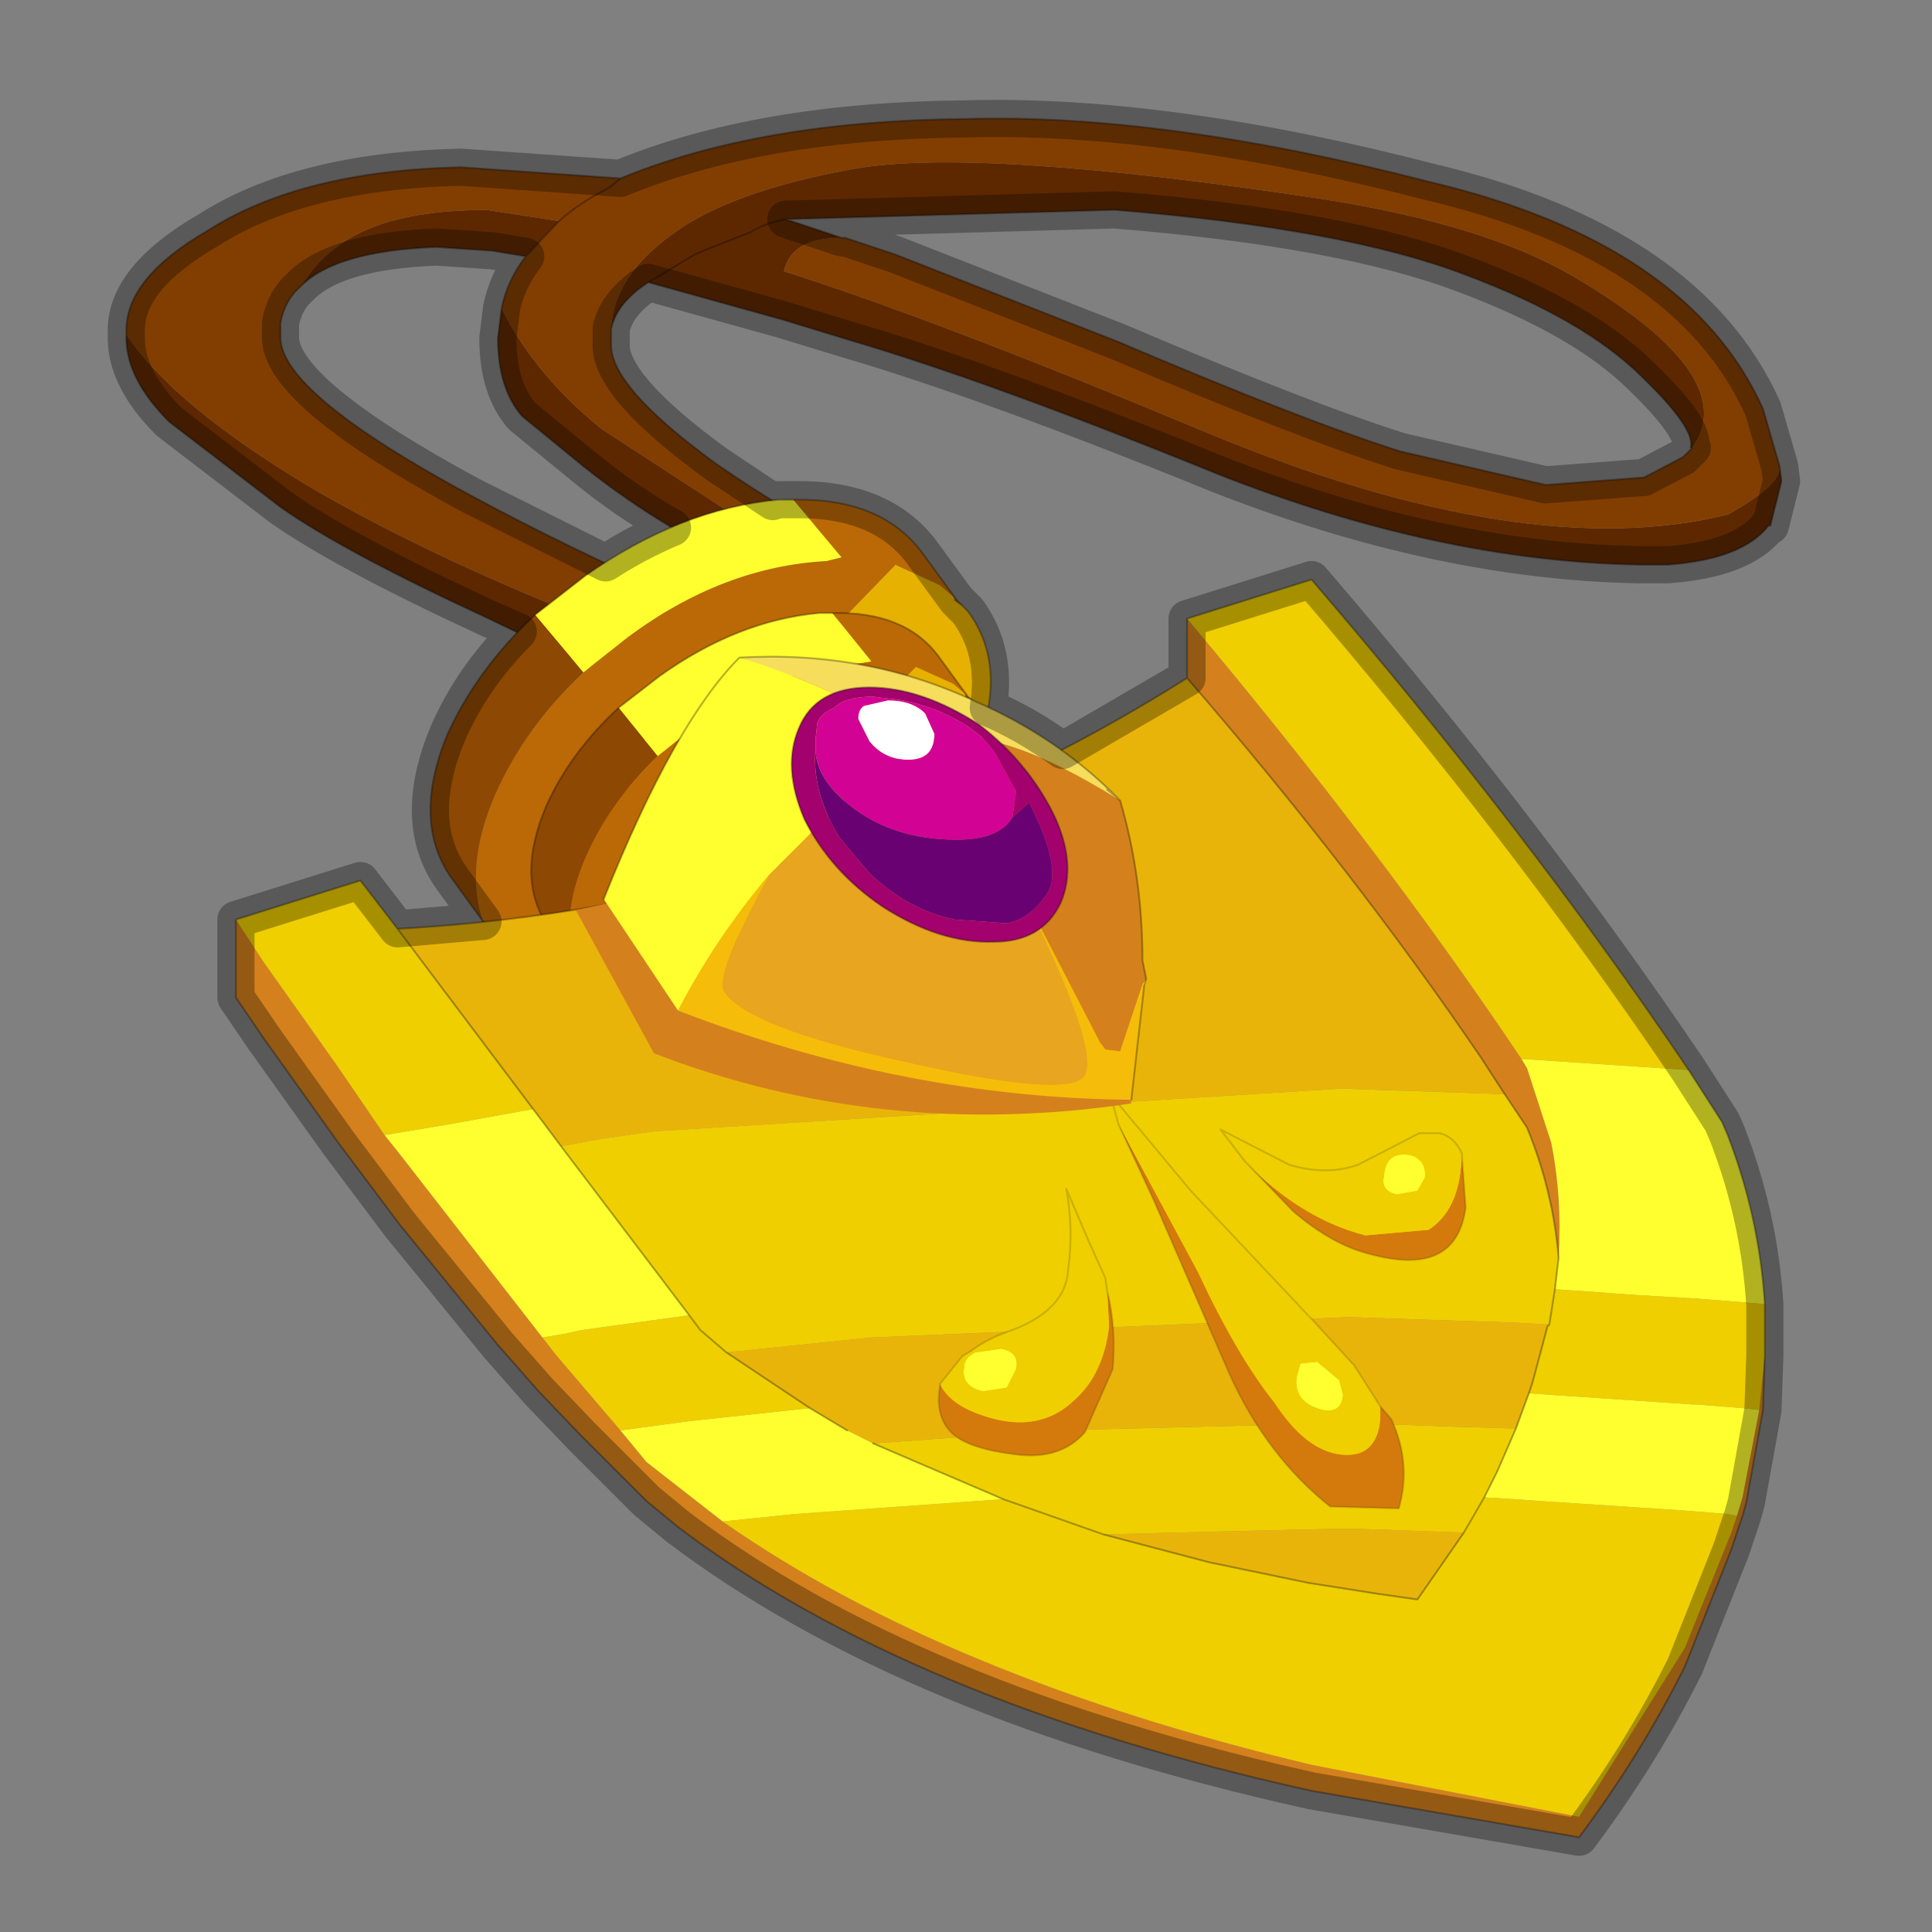 <?xml version="1.0" encoding="UTF-8" standalone="no"?>
<svg xmlns:xlink="http://www.w3.org/1999/xlink" height="520.0px" width="520.0px" xmlns="http://www.w3.org/2000/svg">
  <rect width="100%" height="100%" fill="#808080" stroke="none"/>
  <g transform="matrix(10.0, 0.0, 0.0, 10.0, 0.0, 0.0)">
    <use height="52.0" transform="matrix(1.0, 0.0, 0.0, 1.0, 0.0, 0.0)" width="52.0" xlink:href="#sprite0"/>
  </g>
  <defs>
    <g id="sprite0" transform="matrix(1.0, 0.0, 0.0, 1.0, 0.0, 0.0)">
      <use height="52.0" transform="matrix(1.0, 0.0, 0.0, 1.0, 0.0, 0.0)" width="52.0" xlink:href="#sprite1"/>
      <use height="47.25" transform="matrix(1.0, 0.0, 0.0, 1.0, 2.9, 2.7)" width="45.55" xlink:href="#shape1"/>
    </g>
    <g id="sprite1" transform="matrix(1.0, 0.0, 0.0, 1.0, 0.0, 0.0)">
      <use height="52.0" transform="matrix(1.0, 0.0, 0.0, 1.0, 0.0, 0.0)" width="52.0" xlink:href="#shape0"/>
    </g>
    <g id="shape0" transform="matrix(1.0, 0.0, 0.0, 1.0, 0.0, 0.0)">
      <path d="M52.0 0.0 L52.0 52.0 0.0 52.0 0.0 0.0 52.0 0.0" fill="#ffba2e" fill-opacity="0.0" fill-rule="evenodd" stroke="none"/>
    </g>
    <g id="shape1" transform="matrix(1.0, 0.0, 0.0, 1.0, -2.9, -2.7)">
      <path d="M45.55 12.05 L45.5 12.05 Q45.65 11.55 44.2 10.15 42.65 8.6 39.45 7.4 36.2 6.15 30.0 5.65 L21.15 5.9 Q20.6 6.0 20.2 6.25 L19.05 6.7 18.7 6.85 17.45 7.6 18.7 6.85 19.05 6.7 20.2 6.25 Q20.6 6.0 21.15 5.9 L22.65 6.4 Q21.3 6.4 21.1 7.3 25.2 8.6 32.5 11.65 41.05 15.2 46.5 13.85 47.95 13.05 47.9 12.55 L47.95 12.95 47.65 14.15 47.6 14.15 Q46.9 15.05 44.9 15.2 L44.1 15.2 Q38.7 15.1 32.75 12.75 26.6 10.25 22.85 9.15 L21.05 8.6 17.45 7.6 Q16.6 8.15 16.45 8.85 16.5 7.45 18.1 6.3 19.65 5.15 22.95 4.55 26.25 3.95 35.55 5.35 40.05 6.05 42.45 7.5 46.9 10.15 45.55 12.05 M15.05 5.95 L14.15 6.9 13.25 6.75 11.75 6.65 Q9.05 6.75 8.1 7.7 8.6 6.9 9.35 6.45 10.65 5.65 13.1 5.65 L15.05 5.95 M13.5 8.3 Q14.4 10.1 16.2 11.55 L21.5 15.0 19.7 15.05 Q17.65 14.1 15.7 12.55 L14.05 11.2 Q13.4 10.45 13.4 9.1 L13.5 8.3 M17.1 17.15 L16.1 18.05 15.95 18.0 13.15 16.65 Q9.25 14.85 7.55 13.65 L4.55 11.35 Q3.35 10.15 3.4 9.0 4.7 10.95 8.5 13.2 12.15 15.3 17.1 17.15" fill="#5d2800" fill-rule="evenodd" stroke="none"/>
      <path d="M45.55 12.05 Q46.9 10.15 42.45 7.5 40.05 6.05 35.55 5.35 26.25 3.95 22.95 4.55 19.65 5.15 18.1 6.3 16.5 7.45 16.45 8.85 L16.45 9.1 16.45 9.25 Q16.4 10.4 19.3 12.5 21.4 13.95 23.4 14.9 L21.5 15.0 16.2 11.55 Q14.4 10.1 13.5 8.3 13.65 7.55 14.15 6.9 L15.05 5.95 Q15.6 5.45 16.4 5.05 L16.7 4.8 16.4 5.05 Q15.6 5.45 15.05 5.95 L13.1 5.65 Q10.65 5.65 9.35 6.45 8.6 6.9 8.1 7.7 7.65 8.1 7.55 8.7 L7.55 9.05 Q7.5 10.55 12.7 13.35 15.2 14.7 18.35 16.1 L17.1 17.15 Q12.15 15.3 8.5 13.2 4.7 10.95 3.4 9.0 L3.4 8.95 Q3.35 7.5 5.6 6.2 8.1 4.6 12.4 4.5 L16.7 4.8 Q20.45 3.25 26.0 3.2 31.35 3.05 38.5 4.9 45.45 6.55 47.45 11.0 L47.9 12.55 Q47.95 13.05 46.5 13.85 41.05 15.2 32.5 11.65 25.2 8.6 21.1 7.3 21.3 6.4 22.65 6.4 L22.75 6.4 24.1 6.85 30.1 9.2 Q35.15 11.35 37.7 12.15 L41.6 13.05 44.25 12.85 45.3 12.3 45.45 12.15 45.55 12.05" fill="#823e01" fill-rule="evenodd" stroke="none"/>
      <path d="M21.15 5.9 L30.0 5.65 Q36.2 6.15 39.45 7.4 42.65 8.6 44.2 10.15 45.65 11.55 45.5 12.05 L45.55 12.05 M16.45 8.85 Q16.6 8.15 17.45 7.6 L18.7 6.85 19.05 6.7 20.2 6.25 Q20.6 6.0 21.15 5.9 L22.65 6.4 22.75 6.4 24.1 6.85 30.1 9.2 Q35.15 11.35 37.7 12.15 L41.6 13.05 44.25 12.85 45.3 12.3 45.45 12.15 45.55 12.05 M47.9 12.55 L47.45 11.0 Q45.45 6.55 38.5 4.9 31.35 3.05 26.0 3.2 20.45 3.25 16.7 4.8 L16.4 5.05 Q15.6 5.45 15.05 5.95 L14.15 6.9 Q13.65 7.55 13.5 8.3 L13.4 9.1 Q13.4 10.45 14.05 11.2 L15.7 12.55 Q17.65 14.1 19.7 15.05 L21.5 15.0 23.4 14.9 Q21.4 13.95 19.3 12.5 16.4 10.4 16.45 9.25 L16.45 9.1 16.45 8.85 M17.45 7.6 L21.05 8.6 22.85 9.15 Q26.6 10.25 32.75 12.75 38.7 15.1 44.1 15.2 L44.9 15.2 Q46.9 15.05 47.6 14.15 L47.65 14.15 47.95 12.95 47.9 12.55 M8.1 7.7 Q9.05 6.75 11.75 6.65 L13.25 6.75 14.15 6.9 M3.4 9.0 L3.4 8.95 Q3.35 7.5 5.6 6.2 8.1 4.6 12.4 4.5 L16.7 4.8 M17.1 17.15 L16.1 18.05 15.95 18.0 13.15 16.65 Q9.25 14.85 7.55 13.65 L4.55 11.35 Q3.35 10.15 3.4 9.0 M17.1 17.15 L18.35 16.1 Q15.2 14.7 12.7 13.35 7.5 10.55 7.55 9.05 L7.55 8.7 Q7.65 8.1 8.1 7.7" fill="none" stroke="#000000" stroke-linecap="round" stroke-linejoin="round" stroke-opacity="0.302" stroke-width="0.05"/>
      <path d="M25.75 16.15 L25.9 16.3 25.7 16.15 25.75 16.15" fill="#7a590e" fill-rule="evenodd" stroke="none"/>
      <path d="M25.9 16.3 L26.05 16.45 Q27.2 18.0 26.2 20.35 25.15 22.75 22.5 24.55 21.05 25.6 19.65 26.1 17.6 24.75 16.75 22.2 17.05 18.0 20.8 18.6 L24.1 15.2 25.3 15.75 25.65 16.05 25.7 16.15 25.9 16.3" fill="#e6b100" fill-rule="evenodd" stroke="none"/>
      <path d="M19.65 26.1 L17.25 26.6 Q14.45 26.85 13.4 25.3 L13.3 25.05 13.15 24.95 13.1 24.85 13.0 24.8 12.9 24.45 Q12.6 23.1 13.3 21.45 14.1 19.6 15.7 18.1 L16.9 17.15 Q19.45 15.25 22.25 15.1 L22.65 15.0 21.35 13.45 Q23.7 13.4 24.8 14.85 L25.75 16.15 25.7 16.15 25.65 16.05 25.3 15.75 24.1 15.2 20.8 18.6 Q17.05 18.0 16.75 22.2 17.6 24.75 19.65 26.1" fill="#bb6906" fill-rule="evenodd" stroke="none"/>
      <path d="M14.4 16.55 L15.75 15.5 Q18.3 13.7 20.95 13.45 L21.35 13.45 22.65 15.0 22.25 15.1 Q19.45 15.25 16.9 17.15 L15.7 18.1 14.4 16.55" fill="#ffff2f" fill-rule="evenodd" stroke="none"/>
      <path d="M13.0 24.8 L12.2 23.7 Q11.05 22.15 12.05 19.75 12.85 18.0 14.4 16.55 L15.7 18.1 Q14.1 19.6 13.3 21.45 12.6 23.1 12.9 24.45 L13.0 24.8" fill="#8d4803" fill-rule="evenodd" stroke="none"/>
      <path d="M25.75 16.15 L25.9 16.3 26.05 16.45 Q27.2 18.0 26.2 20.35 25.15 22.75 22.5 24.55 21.05 25.6 19.65 26.1 L17.25 26.6 Q14.45 26.85 13.4 25.3 L13.3 25.05 13.15 24.95 13.1 24.85 13.0 24.8 12.2 23.7 Q11.05 22.15 12.05 19.75 12.85 18.0 14.4 16.55 L15.75 15.5 Q18.3 13.7 20.95 13.45 L21.35 13.45 Q23.7 13.4 24.8 14.85 L25.75 16.15 25.7 16.15 25.9 16.3" fill="none" stroke="#000000" stroke-linecap="round" stroke-linejoin="round" stroke-opacity="0.302" stroke-width="0.05"/>
      <path d="M26.15 18.85 L26.0 18.75 26.05 18.75 26.15 18.85" fill="#7a590e" fill-rule="evenodd" stroke="none"/>
      <path d="M21.0 26.95 Q19.3 25.85 18.6 23.75 18.85 20.25 21.95 20.75 L24.65 17.95 25.65 18.4 25.95 18.65 26.0 18.75 26.15 18.85 26.3 19.0 Q27.25 20.25 26.4 22.2 25.55 24.2 23.35 25.7 22.15 26.55 21.0 26.95" fill="#e6b100" fill-rule="evenodd" stroke="none"/>
      <path d="M26.0 18.75 L25.95 18.65 25.65 18.4 24.65 17.95 21.95 20.75 Q18.85 20.25 18.6 23.75 19.3 25.85 21.0 26.95 L19.0 27.4 Q16.7 27.6 15.8 26.3 L15.75 26.1 15.6 26.0 15.55 25.95 15.5 25.9 15.4 25.6 Q15.15 24.5 15.75 23.1 16.4 21.6 17.7 20.35 L18.7 19.55 Q20.8 18.0 23.15 17.85 L23.45 17.8 22.4 16.5 Q24.35 16.45 25.25 17.65 L26.05 18.75 26.0 18.75" fill="#bb6906" fill-rule="evenodd" stroke="none"/>
      <path d="M22.4 16.5 L23.45 17.8 23.15 17.85 Q20.8 18.0 18.7 19.55 L17.7 20.35 16.65 19.05 17.75 18.2 Q19.85 16.7 22.05 16.5 L22.4 16.5" fill="#ffff2f" fill-rule="evenodd" stroke="none"/>
      <path d="M17.7 20.35 Q16.4 21.6 15.75 23.1 15.15 24.5 15.4 25.6 L15.5 25.9 14.8 25.0 Q13.85 23.7 14.7 21.7 15.35 20.25 16.65 19.05 L17.7 20.35" fill="#8d4803" fill-rule="evenodd" stroke="none"/>
      <path d="M21.0 26.95 Q22.15 26.55 23.35 25.7 25.55 24.2 26.4 22.2 27.25 20.25 26.3 19.0 L26.15 18.85 26.0 18.75 26.05 18.75 25.25 17.65 Q24.35 16.45 22.4 16.5 M15.5 25.9 L15.55 25.95 15.6 26.0 15.75 26.1 15.8 26.3 Q16.7 27.6 19.0 27.4 L21.0 26.95 M26.05 18.75 L26.15 18.85 M16.65 19.05 L17.75 18.2 Q19.85 16.7 22.05 16.5 L22.4 16.5 M15.5 25.9 L14.8 25.0 Q13.85 23.7 14.7 21.7 15.35 20.25 16.65 19.05" fill="none" stroke="#000000" stroke-linecap="round" stroke-linejoin="round" stroke-opacity="0.302" stroke-width="0.05"/>
      <path d="M47.5 36.5 L47.45 37.95 47.0 40.45 46.9 40.8 46.6 41.7 45.35 44.85 Q44.15 47.25 42.5 49.45 L35.3 48.2 Q24.45 45.8 18.25 41.1 L17.4 40.4 15.65 38.65 14.5 37.45 13.4 36.2 10.75 32.95 9.1 30.75 7.1 27.95 6.35 26.85 6.35 24.75 7.1 25.9 9.05 28.65 10.35 30.55 10.75 31.05 14.6 36.0 14.95 36.45 16.7 38.5 17.4 39.35 19.45 40.95 Q25.45 45.15 35.3 47.5 L42.5 48.9 45.35 44.35 46.6 41.25 46.75 40.8 46.9 40.3 47.35 37.95 47.5 36.5 M31.95 18.25 L31.95 16.65 Q37.2 22.9 40.95 28.5 L41.1 28.75 41.75 30.75 Q42.05 32.25 41.95 33.85 41.8 32.05 41.1 30.35 L40.5 29.45 39.85 28.45 Q36.45 23.45 31.95 18.25" fill="#d4811d" fill-rule="evenodd" stroke="none"/>
      <path d="M10.7 25.0 Q22.3 24.35 31.95 18.25 36.45 23.45 39.85 28.45 L40.5 29.45 36.1 29.3 17.6 30.45 16.2 30.65 15.1 30.85 14.35 29.85 10.7 25.0 M41.7 35.65 L41.65 35.7 41.25 37.2 41.15 37.5 40.8 38.45 39.15 38.4 36.3 38.3 28.4 38.5 23.5 38.85 22.8 38.5 21.8 37.9 19.55 36.4 23.45 36.0 36.3 35.45 40.8 35.6 41.7 35.65 M39.4 41.25 L38.15 43.05 37.1 42.9 35.2 42.6 32.55 42.05 29.7 41.3 33.7 41.2 35.9 41.15 36.55 41.15 39.4 41.25" fill="#e9b409" fill-rule="evenodd" stroke="none"/>
      <path d="M47.5 35.1 L47.5 36.15 47.5 36.5 47.35 37.95 46.9 37.9 45.65 37.8 45.55 37.8 41.85 37.55 41.15 37.5 41.25 37.2 41.65 35.7 41.7 35.65 41.85 34.7 42.6 34.75 43.95 34.85 45.65 34.95 46.9 35.05 47.5 35.1 M6.35 24.75 L9.7 23.7 10.7 25.0 14.35 29.85 12.15 30.25 10.35 30.55 9.05 28.65 7.1 25.9 6.35 24.75 M31.95 16.65 L35.3 15.6 Q41.1 22.35 45.45 28.8 L40.95 28.5 Q37.2 22.9 31.95 16.65 M41.95 33.85 L41.85 34.7 41.7 35.65 40.8 35.6 36.3 35.45 23.45 36.0 19.55 36.4 18.85 35.8 18.55 35.4 18.85 35.8 19.55 36.4 21.8 37.9 18.55 38.25 16.7 38.5 14.95 36.45 14.6 36.0 15.2 35.9 15.65 35.8 18.55 35.4 15.1 30.85 16.2 30.65 17.6 30.45 36.1 29.3 40.5 29.45 41.1 30.35 Q41.8 32.05 41.95 33.85 M39.95 40.3 L40.75 40.35 41.45 40.4 45.25 40.65 46.5 40.75 46.75 40.8 46.6 41.25 45.35 44.35 42.5 48.9 35.3 47.5 Q25.45 45.15 19.45 40.95 L21.4 40.75 27.0 40.35 23.5 38.85 28.4 38.5 36.3 38.3 39.15 38.4 40.8 38.45 40.3 39.6 39.95 40.3 39.4 41.25 39.95 40.3 M29.7 41.3 L32.55 42.05 35.2 42.6 37.1 42.9 38.15 43.05 39.4 41.25 36.55 41.15 35.9 41.15 33.7 41.2 29.7 41.3 27.0 40.35 29.7 41.3" fill="#efcf00" fill-rule="evenodd" stroke="none"/>
      <path d="M45.45 28.8 L46.35 30.2 46.5 30.55 Q47.35 32.75 47.5 35.1 L46.9 35.05 45.65 34.95 43.95 34.85 42.6 34.75 41.85 34.7 41.95 33.85 Q42.05 32.25 41.75 30.75 L41.1 28.75 40.95 28.5 45.45 28.8 M41.15 37.5 L41.85 37.55 45.55 37.8 45.65 37.8 46.9 37.9 47.35 37.95 46.9 40.3 46.75 40.8 46.5 40.75 45.25 40.65 41.45 40.4 40.75 40.35 39.95 40.3 40.3 39.6 40.8 38.45 41.15 37.5 M10.35 30.55 L12.15 30.25 14.35 29.85 15.1 30.85 18.55 35.4 15.65 35.8 15.2 35.9 14.6 36.0 10.75 31.05 10.35 30.55 M21.8 37.9 L22.8 38.5 23.5 38.85 27.0 40.35 21.4 40.75 19.45 40.95 17.4 39.35 16.7 38.5 18.55 38.25 21.8 37.9" fill="#ffff2f" fill-rule="evenodd" stroke="none"/>
      <path d="M45.45 28.8 L46.35 30.2 46.5 30.55 Q47.35 32.75 47.5 35.1 L47.5 36.15 47.5 36.5 47.45 37.95 47.0 40.45 46.9 40.8 46.6 41.7 45.35 44.85 Q44.15 47.25 42.5 49.45 L35.3 48.2 Q24.45 45.8 18.25 41.1 L17.4 40.4 15.65 38.65 14.5 37.45 13.4 36.2 10.75 32.95 9.1 30.75 7.1 27.95 6.35 26.85 6.35 24.75 9.7 23.7 10.7 25.0 Q22.3 24.35 31.95 18.25 L31.95 16.65 35.3 15.6 Q41.1 22.35 45.45 28.8 M41.95 33.85 L41.85 34.7 M40.5 29.45 L41.1 30.35 Q41.8 32.05 41.95 33.85 M41.7 35.65 L41.65 35.7 41.25 37.2 41.15 37.5 M41.7 35.65 L41.85 34.7 M40.8 38.45 L41.15 37.5 M40.5 29.45 L39.85 28.45 Q36.45 23.45 31.95 18.25 M14.35 29.85 L10.7 25.0 M14.35 29.85 L15.1 30.85 18.55 35.4 18.85 35.8 19.55 36.4 21.8 37.9 22.8 38.5 M40.8 38.45 L40.3 39.6 39.95 40.3 39.4 41.25 38.15 43.05 37.1 42.9 35.2 42.6 32.55 42.05 29.7 41.3 27.0 40.35 M23.5 38.85 L27.0 40.35" fill="none" stroke="#000000" stroke-linecap="round" stroke-linejoin="round" stroke-opacity="0.302" stroke-width="0.05"/>
      <path d="M38.35 31.7 L38.15 32.05 37.6 32.15 Q37.15 32.05 37.25 31.65 37.3 30.95 38.0 31.1 38.4 31.25 38.35 31.7 M29.95 29.7 L29.9 29.6 29.7 29.25 29.95 29.6 30.0 29.65 29.95 29.7 M36.05 37.15 L36.15 37.55 Q36.1 38.05 35.6 37.95 34.8 37.75 34.9 37.05 L35.0 36.7 35.45 36.65 36.05 37.15 M25.95 36.8 Q25.95 36.55 26.25 36.4 L26.95 36.3 Q27.45 36.4 27.35 36.85 L27.1 37.35 26.45 37.45 Q25.85 37.3 25.95 36.8" fill="#ffff2f" fill-rule="evenodd" stroke="none"/>
      <path d="M30.0 29.65 L30.05 29.65 29.95 29.7 30.0 29.65" fill="#ebeb2b" fill-rule="evenodd" stroke="none"/>
      <path d="M33.5 31.25 Q35.0 32.8 36.75 33.25 L38.45 33.1 Q39.15 32.65 39.3 31.6 L39.35 31.15 39.45 32.5 Q39.2 34.4 36.85 33.75 35.85 33.5 34.8 32.6 L33.5 31.25 M37.15 37.85 L37.45 38.2 Q38.0 39.4 37.65 40.6 L35.8 40.55 Q34.1 39.2 33.1 37.0 L31.05 32.3 30.1 30.25 32.25 34.25 Q33.3 36.5 34.3 37.75 35.15 39.05 36.1 39.15 37.05 39.25 37.15 38.2 L37.15 37.85 M25.3 37.25 Q25.6 37.9 26.8 38.2 28.05 38.5 28.9 37.7 29.7 37.0 29.85 35.7 L29.8 34.75 Q30.05 35.75 29.95 36.85 L29.2 38.55 Q28.55 39.3 27.35 39.15 26.1 39.0 25.65 38.6 25.15 38.15 25.3 37.3 L25.3 37.25" fill="#d47a0c" fill-rule="evenodd" stroke="none"/>
      <path d="M38.35 31.7 Q38.4 31.25 38.0 31.1 37.3 30.95 37.25 31.65 37.15 32.05 37.6 32.15 L38.15 32.05 38.35 31.7 M39.35 31.15 L39.3 31.6 Q39.15 32.65 38.45 33.1 L36.75 33.25 Q35.0 32.8 33.5 31.25 L32.85 30.4 34.7 31.35 Q35.7 31.65 36.55 31.35 L38.2 30.5 38.75 30.5 Q39.15 30.6 39.35 31.05 L39.35 31.15 M30.1 30.25 L29.95 29.7 30.05 29.65 32.05 32.05 35.3 35.5 36.45 36.75 37.15 37.85 37.15 38.2 Q37.05 39.25 36.1 39.15 35.15 39.05 34.3 37.75 33.3 36.5 32.25 34.25 L30.1 30.25 M29.8 34.75 L29.85 35.7 Q29.7 37.0 28.9 37.7 28.05 38.5 26.8 38.2 25.6 37.9 25.3 37.25 L25.9 36.5 26.15 36.35 Q26.55 36.05 27.1 35.85 28.7 35.3 28.75 34.15 28.9 33.1 28.7 32.0 L29.3 33.4 29.75 34.4 29.8 34.75 M25.95 36.8 Q25.85 37.3 26.45 37.45 L27.1 37.35 27.35 36.85 Q27.45 36.4 26.95 36.3 L26.25 36.4 Q25.95 36.55 25.95 36.8 M36.05 37.15 L35.45 36.65 35.0 36.7 34.9 37.05 Q34.8 37.75 35.6 37.95 36.1 38.05 36.15 37.55 L36.05 37.15" fill="#efcf00" fill-rule="evenodd" stroke="none"/>
      <path d="M39.35 31.15 L39.35 31.05 Q39.15 30.6 38.75 30.5 L38.2 30.5 36.55 31.35 Q35.7 31.65 34.7 31.35 L32.85 30.4 33.5 31.25 34.8 32.6 Q35.85 33.5 36.85 33.75 39.2 34.4 39.45 32.5 L39.35 31.15 M30.1 30.25 L29.95 29.7 M30.05 29.65 L32.05 32.05 35.3 35.5 36.45 36.75 37.15 37.85 37.45 38.2 Q38.0 39.4 37.65 40.6 L35.8 40.55 Q34.1 39.2 33.1 37.0 L31.05 32.3 30.1 30.25 M29.8 34.75 L29.75 34.4 29.3 33.4 28.7 32.0 Q28.9 33.1 28.75 34.15 28.7 35.3 27.1 35.85 26.55 36.05 26.15 36.35 L25.9 36.5 25.3 37.25 25.3 37.3 Q25.15 38.15 25.65 38.6 26.1 39.0 27.35 39.15 28.55 39.3 29.2 38.55 L29.95 36.85 Q30.05 35.75 29.8 34.75" fill="none" stroke="#000000" stroke-linecap="round" stroke-linejoin="round" stroke-opacity="0.153" stroke-width="0.05"/>
      <path d="M15.5 24.5 L17.55 24.05 Q26.95 28.55 30.4 29.55 L30.45 29.7 Q23.7 30.7 17.6 28.35 L15.5 24.5" fill="#d4811d" fill-rule="evenodd" stroke="none"/>
      <path d="M24.85 19.95 Q23.05 21.15 21.65 22.6 L20.7 23.55 Q19.3 25.2 18.25 27.2 L16.25 24.2 Q18.15 19.45 19.9 17.7 22.25 18.4 24.85 19.95 M30.85 26.35 L30.8 26.5 30.75 26.5 30.85 26.35" fill="#ffff2f" fill-rule="evenodd" stroke="none"/>
      <path d="M24.85 19.95 Q22.25 18.4 19.9 17.7 23.35 17.5 26.3 18.9 28.35 19.8 29.9 21.3 L30.15 21.55 29.8 21.25 29.9 21.3 29.8 21.25 30.15 21.55 Q26.65 19.35 24.85 19.95" fill="#f6de5c" fill-rule="evenodd" stroke="none"/>
      <path d="M27.25 23.5 L27.15 23.25 24.85 19.95 Q26.65 19.35 30.15 21.55 30.75 23.6 30.75 25.85 L30.85 26.35 30.75 26.5 30.15 28.3 29.75 28.25 29.6 28.05 27.25 23.5" fill="#d4811d" fill-rule="evenodd" stroke="none"/>
      <path d="M20.7 23.55 L21.65 22.6 Q23.05 21.15 24.85 19.95 L27.15 23.25 27.25 23.5 Q29.85 28.6 29.1 29.05 28.35 29.5 24.25 28.55 20.15 27.65 19.5 26.7 19.2 26.3 20.7 23.55" fill="#e8a520" fill-rule="evenodd" stroke="none"/>
      <path d="M20.7 23.55 Q19.2 26.3 19.5 26.7 20.15 27.65 24.25 28.55 28.35 29.5 29.1 29.05 29.85 28.6 27.25 23.5 L29.6 28.05 29.75 28.25 30.15 28.3 30.75 26.5 30.8 26.5 30.45 29.6 Q24.35 29.55 18.25 27.2 19.3 25.2 20.7 23.55" fill="#f5bd09" fill-rule="evenodd" stroke="none"/>
      <path d="M19.9 17.7 Q18.15 19.45 16.25 24.2 M30.15 21.55 L29.9 21.3 29.8 21.25 30.15 21.55 M29.9 21.3 Q28.35 19.8 26.3 18.9 23.35 17.5 19.9 17.7 M30.8 26.5 L30.85 26.35 30.75 25.85 Q30.75 23.6 30.15 21.55 M30.8 26.5 L30.45 29.6" fill="none" stroke="#000000" stroke-linecap="round" stroke-linejoin="round" stroke-opacity="0.302" stroke-width="0.05"/>
      <path d="M25.15 19.75 Q25.15 20.45 24.45 20.45 23.8 20.45 23.4 19.95 L23.1 19.35 Q23.1 19.1 23.25 19.0 L23.9 18.85 Q24.55 18.85 24.9 19.2 L25.15 19.75" fill="#ffffff" fill-rule="evenodd" stroke="none"/>
      <path d="M21.95 20.15 L21.95 19.9 21.95 20.15" fill="#6c0202" fill-rule="evenodd" stroke="none"/>
      <path d="M25.15 19.75 L24.9 19.2 Q24.55 18.85 23.9 18.85 L23.25 19.0 Q23.1 19.1 23.1 19.35 L23.4 19.95 Q23.8 20.45 24.45 20.45 25.15 20.45 25.15 19.75 M21.95 19.9 L22.0 19.45 Q22.1 19.2 22.45 19.05 22.75 18.75 23.5 18.75 L23.9 18.8 Q24.6 18.85 25.4 19.2 26.4 19.65 26.8 20.3 L27.35 21.3 27.25 22.0 Q26.9 22.6 25.75 22.6 24.05 22.6 22.9 21.7 21.95 20.95 21.95 20.15 L21.95 19.9" fill="#d20295" fill-rule="evenodd" stroke="none"/>
      <path d="M27.25 22.0 L27.35 21.3 26.8 20.3 Q26.4 19.65 25.4 19.2 24.6 18.85 23.9 18.8 L23.5 18.75 Q22.75 18.75 22.45 19.05 22.1 19.2 22.0 19.45 L21.95 19.9 21.95 20.15 Q21.85 21.35 22.6 22.55 L23.4 23.5 Q24.45 24.5 25.7 24.75 L27.1 24.85 Q27.7 24.75 28.15 24.1 28.65 23.45 27.7 21.6 L27.25 22.0 M21.65 22.05 Q21.05 20.65 21.5 19.6 21.95 18.5 23.4 18.5 24.8 18.5 26.35 19.5 27.65 20.5 28.35 21.9 29.0 23.25 28.55 24.3 28.05 25.35 26.75 25.35 25.3 25.4 23.75 24.4 22.35 23.45 21.65 22.05" fill="#a3016d" fill-rule="evenodd" stroke="none"/>
      <path d="M27.25 22.0 L27.7 21.6 Q28.65 23.45 28.15 24.1 27.7 24.75 27.1 24.85 L25.7 24.75 Q24.45 24.5 23.4 23.5 L22.6 22.55 Q21.85 21.35 21.95 20.15 21.95 20.95 22.9 21.7 24.05 22.6 25.75 22.6 26.9 22.6 27.25 22.0" fill="#6a0173" fill-rule="evenodd" stroke="none"/>
      <path d="M21.65 22.05 Q21.05 20.65 21.5 19.6 21.95 18.5 23.4 18.5 24.8 18.5 26.35 19.5 27.65 20.5 28.35 21.9 29.0 23.25 28.55 24.3 28.05 25.35 26.75 25.35 25.3 25.4 23.75 24.4 22.35 23.45 21.65 22.05 Z" fill="none" stroke="#000000" stroke-linecap="round" stroke-linejoin="round" stroke-opacity="0.302" stroke-width="0.05"/>
      <path d="M45.3 12.3 L44.25 12.85 41.6 13.05 37.7 12.15 Q35.15 11.35 30.1 9.2 L24.1 6.85 22.75 6.4 22.65 6.4 21.15 5.9 30.0 5.65 Q36.2 6.15 39.45 7.4 42.65 8.6 44.2 10.15 45.65 11.55 45.5 12.05 L45.55 12.05 45.45 12.15 45.3 12.3 M38.5 4.9 Q31.35 3.05 26.0 3.2 20.45 3.25 16.7 4.8 L12.4 4.5 Q8.1 4.6 5.6 6.2 3.35 7.5 3.4 8.95 L3.4 9.0 Q3.35 10.15 4.55 11.35 L7.55 13.65 Q9.25 14.85 13.15 16.65 L13.95 17.0 Q12.7 18.25 12.05 19.75 11.05 22.15 12.2 23.7 L13.0 24.8 10.7 25.0 9.7 23.7 6.35 24.75 6.35 26.85 7.1 27.95 9.1 30.75 10.75 32.95 13.4 36.2 14.5 37.45 15.65 38.65 17.4 40.4 18.25 41.1 Q24.45 45.8 35.3 48.2 L42.5 49.45 Q44.15 47.25 45.35 44.85 L46.6 41.7 46.9 40.8 47.0 40.45 47.45 37.95 47.5 36.5 47.5 36.15 47.5 35.1 Q47.35 32.75 46.5 30.55 L46.35 30.2 45.45 28.8 Q41.1 22.35 35.3 15.6 L31.95 16.65 31.95 18.25 28.6 20.2 Q27.65 19.5 26.6 19.05 26.85 17.55 26.05 16.45 L25.9 16.3 25.75 16.15 24.8 14.85 Q23.7 13.4 21.35 13.45 L20.95 13.45 20.8 13.5 19.3 12.5 Q16.4 10.4 16.45 9.25 L16.45 9.1 16.45 8.85 Q16.6 8.15 17.45 7.6 L21.05 8.6 22.85 9.15 Q26.6 10.25 32.75 12.75 38.7 15.1 44.1 15.2 L44.9 15.2 Q46.9 15.05 47.6 14.15 L47.65 14.15 47.95 12.95 47.9 12.55 47.45 11.0 Q45.45 6.55 38.5 4.9 M11.75 6.65 L13.25 6.75 14.15 6.9 Q13.65 7.55 13.5 8.3 L13.4 9.1 Q13.4 10.45 14.05 11.2 L15.7 12.55 Q16.85 13.5 18.1 14.2 17.15 14.6 16.3 15.15 L12.7 13.35 Q7.5 10.55 7.55 9.05 L7.55 8.7 Q7.65 8.1 8.1 7.7 9.05 6.75 11.75 6.65" fill="none" stroke="#000000" stroke-linecap="round" stroke-linejoin="round" stroke-opacity="0.302" stroke-width="1.0"/>
    </g>
  </defs>
</svg>
